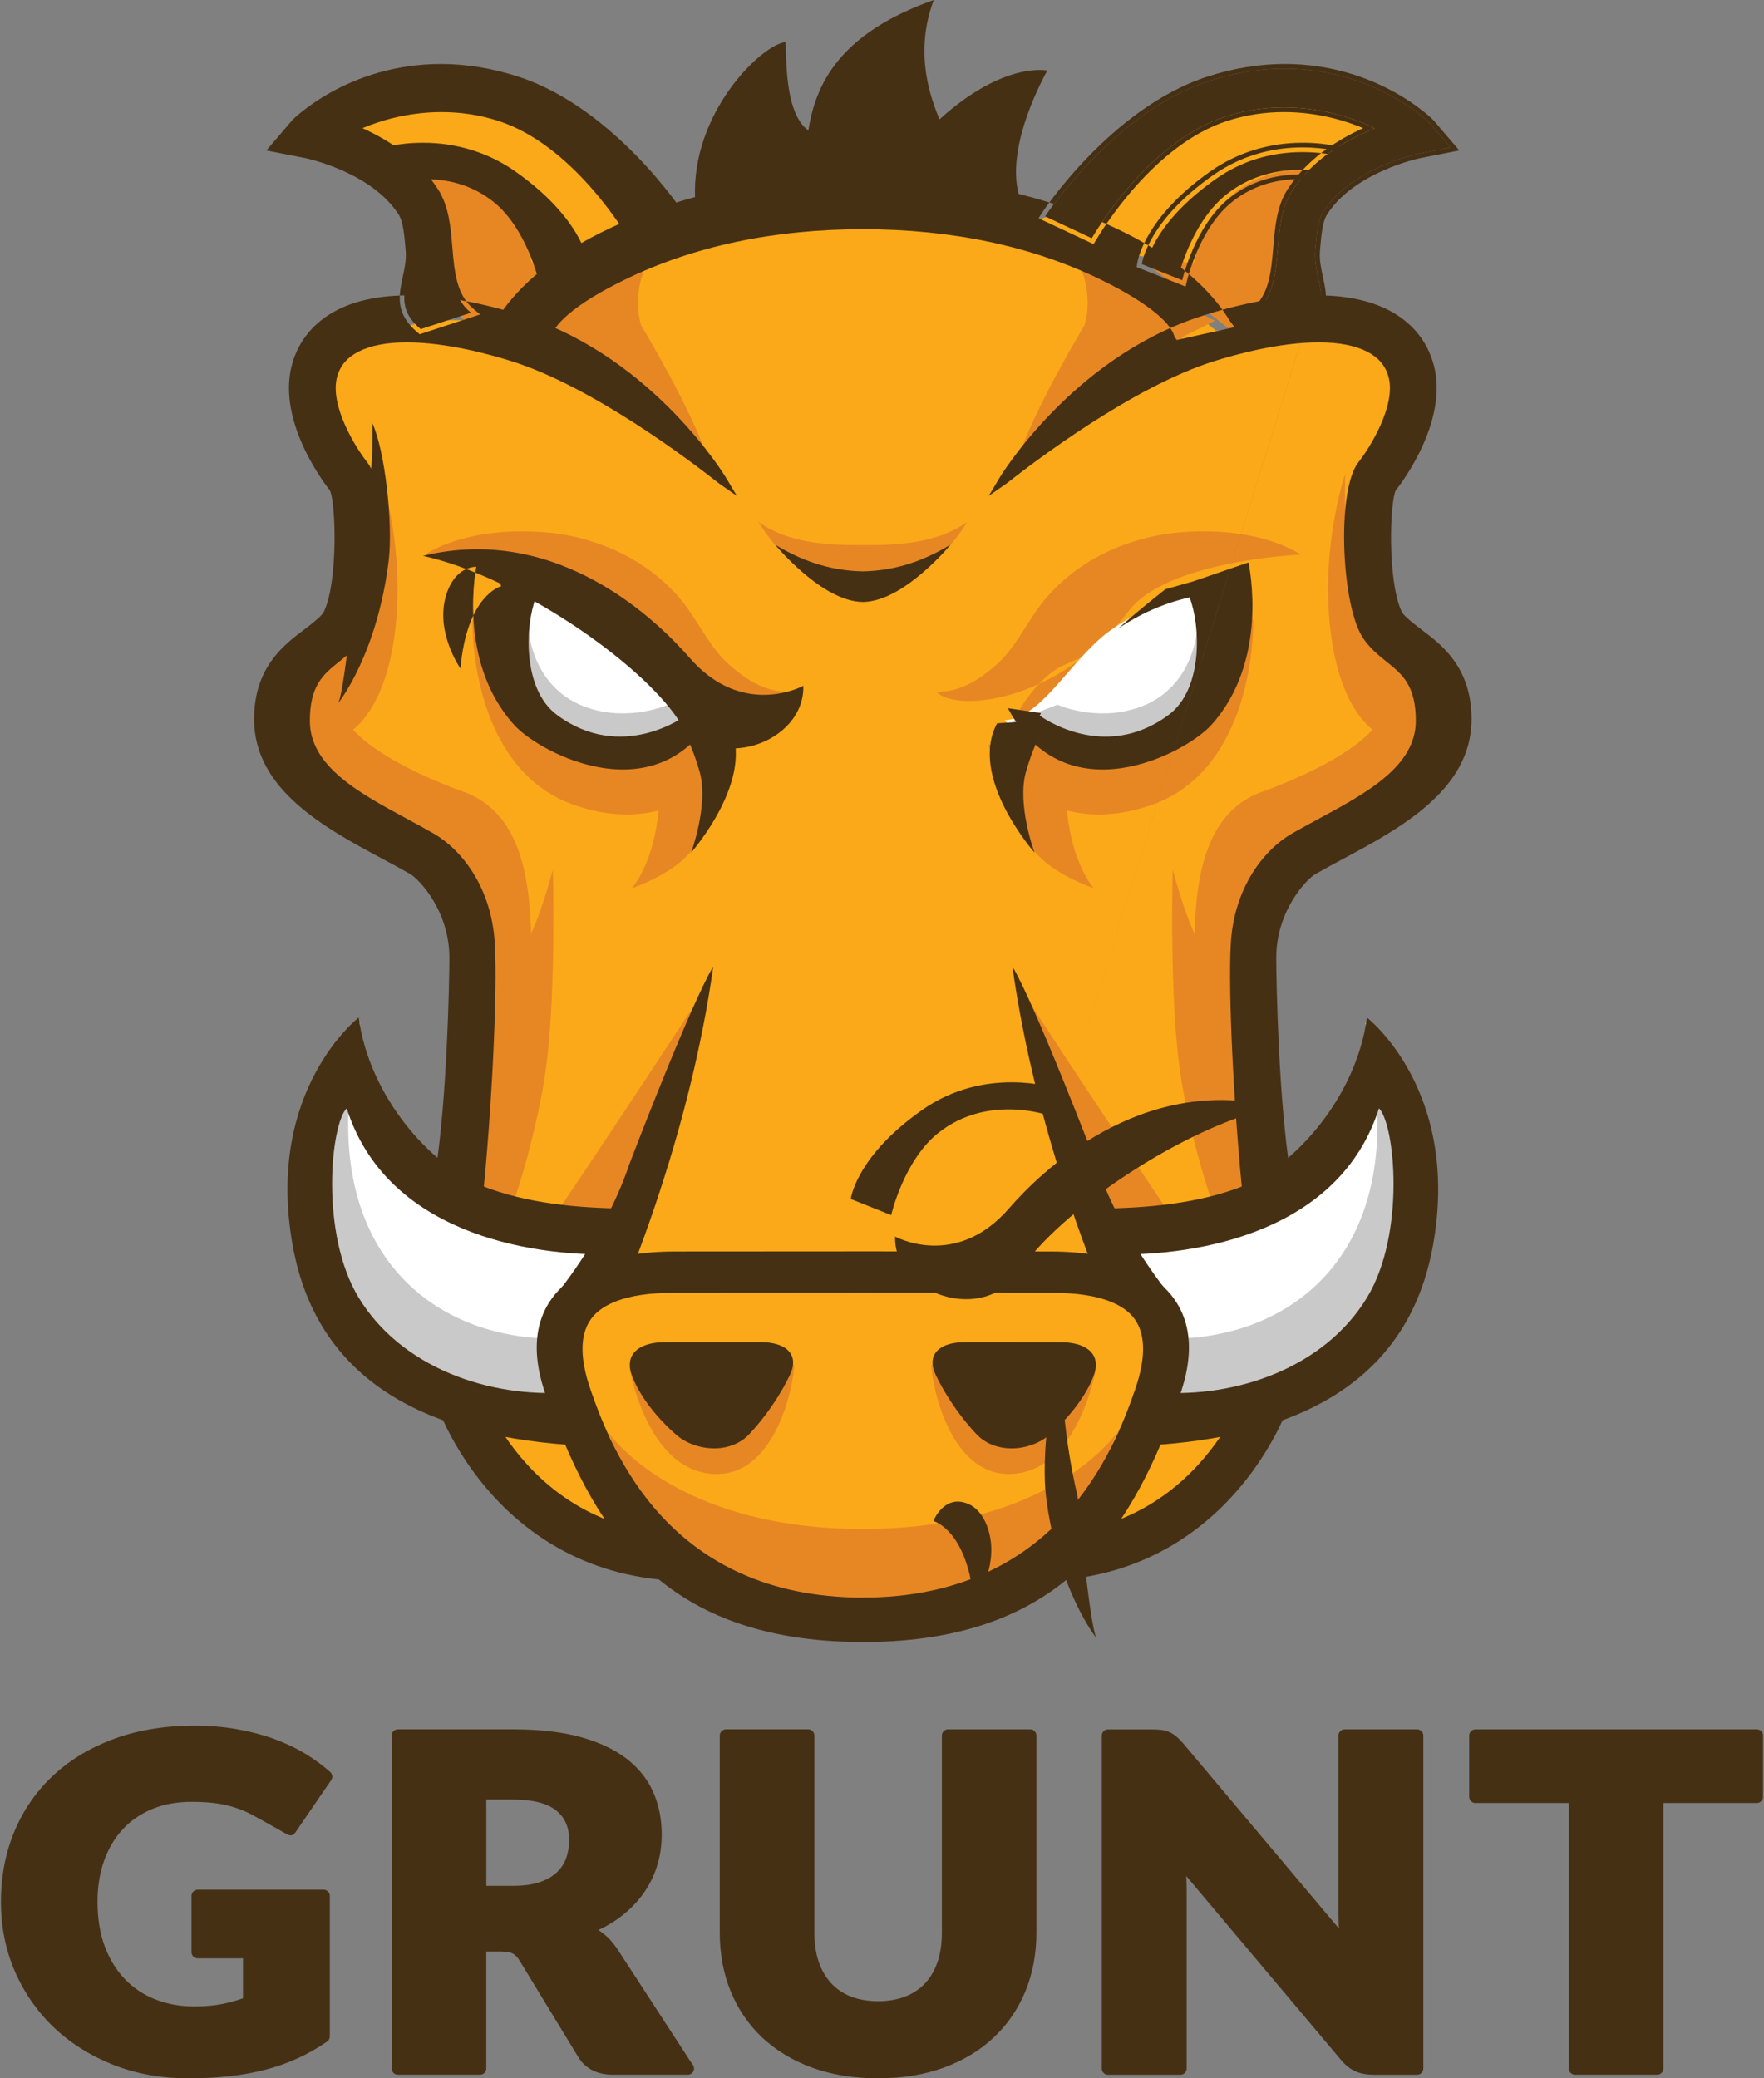 <svg xmlns="http://www.w3.org/2000/svg" viewBox="0 0 360 424" enable-background="new 0 0 360 424"><rect x="0" y="0" width="360" height="424" fill="#808080" stroke="none"/><path fill="#FBA919" d="M67.892 81.42s5.737 22.127 6.555 29.503c.82 7.375-14.75 23.765-14.75 31.96 0 8.197 3.273 22.948 21.305 30.325 18.032 7.376 20.488 26.224 20.488 37.7 0 11.473-6.555 33.598-6.555 33.598s-4.096 54.908 18.03 64.742c22.124 9.833 17.21 9.833 22.124 9.833 4.91 0 40.97 14.76 62.28 9.02 21.31-5.733 27.04-12.29 27.04-12.29s21.31 1.64 27.862-17.212c6.56-18.847 10.654-58.183 8.195-76.214-2.46-18.032-5.736-41.794 9.014-49.99 14.756-8.197 30.325-18.03 27.866-26.225-2.46-8.197-15.568-19.67-15.568-19.67s-3.28-20.488-.823-25.406c2.46-4.92 17.21-17.215 9.017-26.228-8.19-9.014-22.947-9.014-22.947-9.014l-18.85 1.637s-31.96-28.683-73.756-27.044c-41.794 1.64-68.02 27.045-68.02 27.045s-13.93-4.92-26.225 0c-12.297 4.92-14.748 0-12.29 13.934z"/><path fill="#E78724" d="M142.775 203.437s-16.23 24.815-28.133 42.425c-1.842 2.724 11.904 2.913 11.904 2.913l16.23-45.338zm7.727-51.447s-4.892 12.204-7.572 18.674c-2.91 7.034-14 10.533-14 10.533s5.75-6.03 5.75-21.306c0-6.402 8.274-8.95 8.274-8.95l7.548 1.055zm-4.942 6.9s-10.023 11.93-28.633 5.25c-18.614-6.68-20.522-30.546-20.522-37.228 0-6.682 35.317 6.682 40.09 9.546 4.774 2.864 13.836 14.317 9.065 22.432zM75.26 31.4s17.18-3.344 28.634 5.725c11.458 9.067 14.794 16.228 14.794 16.228L99.383 68.656S90.055 64.33 87.19 51.92c-2.862-12.408-.953-18.134-11.93-20.52zm65.29 93.027c-7.398-10.5-19.588-15.08-29.32-15.84-16.597-1.297-24.476 4.57-24.476 4.57s27.18 1.15 35.014 11.44c14.584 19.15 35.86 20.706 39.262 16.5-3.934.197-8.262-1.752-12.894-6.132-2.894-2.74-5.24-7.205-7.587-10.538zm-45.884 37.127S64.51 151.187 70.24 140.69c5.727-10.503 1.17-16.223 1.17-16.223s-16.84 12.57-12.55 25.932c2.638 8.2 7.062 14.14 31.355 25.52 11.652 21.64 2.406 60.6 2.96 60.78.923.308 16.36-7.63 15.306-44.076-.32-11.193-1.21-26.47-13.81-31.077zm39.518-111.48c-12.645 6.424-29.968 15.37-29.968 15.37l6.818 3.41c-.65 1.055-.965 1.684-.965 1.684l6.99 3.182s17.084 12.375 27.55 20.33c-3.49-10.745-13.733-27.627-13.733-27.627s-2.903-7.757 3.3-16.35zm42.006 261.86c-38.865 0-52.03-19.73-52.03-19.73l6.074 14.79c2.296 6.4 26.788 26.31 45.898 26.31"/><path fill="#E78724" d="M128.42 278.87s3.575 21.855 17.893 21.855c12.167 0 15.752-18.46 15.752-22.275l-33.646.42zm-23.828-32.958c1.272-3.502 5.726-17.66 7.157-30.545 1.71-15.432 1.09-38.003 1.09-38.003s-3.82 14.795-7.168 17.186c-3.34 2.385-9.545 18.61-9.545 18.61s-3.324 24.156-4.906 32.275c4.38.878 8.064-1.703 13.366.477zm-34.576-95.75s8.11-2.866 10.5-20.522c2.385-17.66-2.866-32.932-2.866-32.932s.477 24.34-2.385 29.114c-2.866 4.77-5.25 6.203-8.592 12.41-3.343 6.207 1.43 10.02 3.343 11.93z"/><path fill="#87CCEE" d="M113.063 69.06"/><path fill="#FDC168" d="M79.7 35.576l-1.655-1.05c-4.883.166 1.656 1.05 1.656 1.05z"/><path fill="#FBA919" d="M140.786 44.846s-7.634-1.272-11.454-6.998c-3.82-5.728-14.636-17.184-31.88-17.312-17.24-.13-34.3 4.583-34.3 4.583l14.89 9.402c1.576-.05 4.33-.03 8.884.122 18.688.62 21.565 19.105 21.565 19.105l65.87-9.07"/><path fill="#fff" d="M147.15 146.942s-8.91 8.91-22.592 6.044c-13.683-2.862-21.957-8.908-22.593-19.41-.636-10.5 2.866-14.635 2.866-14.635s15.278 4.78 22.6 11.14c7.318 6.37 12.726 16.55 19.727 16.868z"/><path fill="#C9C9C9" d="M136.368 143.76s-7.727 3.53-16.364.654c-11.306-3.77-12.06-15.53-12.06-15.53s-6.935 20.355 12.51 24.273c15.598 3.142 24.822-5.896 24.822-5.896l-8.908-3.5z"/><path fill="#463014" d="M145.25 257.84m-3.39-217.312c-.832-17.455 13.478-31.36 18.436-31.95.274 2.957-.276 14.495 4.68 18.043C166.42 17.2 171.3 6.81 190.57 0c-4.127 10.946-.55 20.115 1.152 24.365 13.16-11.944 22.025-9.97 22.025-9.97s-9.143 15.777-5.567 26.13c-26.416-2.072-66.192 2.806-66.32.003zm-56.003 26.59c-6.303-5.23-1.605-10.083-2.103-16.024-.27-3.16-.52-6.144-1.563-7.79-5.8-9.158-19.48-11.937-19.62-11.966l-6.42-1.258 4.25-4.973c.55-.643 18.01-17.3 45.03-8.58 18.9 6.096 32.89 26.764 33.41 27.6l-9.476 4.454c-.11-.17-11.17-19.6-27.384-24.83-13.107-4.222-25.186-.2-30.36 2.438 5.5 2.196 12.69 6.195 17.024 13.036 2.044 3.23 2.39 7.3 2.72 11.238.44 5.216.85 10.14 4.69 13.327L85.86 67.12zM69.023 143.45s7.94-9.847 10.294-29.008c.924-7.547-.717-22.433-3.343-28.16.477 14.08-3.102 28.16-3.102 28.16s-2.414 26.144-3.85 29.008zm41.872-86.278c-.004-.02-2.548-11.138-9.6-16.75-9.95-7.914-22.098-3.704-22.215-3.667l-1.764-5.45c.588-.19 14.473-4.565 27.27 4.43 12.872 9.046 14.417 17.246 14.55 18.152l-8.24 3.285zm-16.93 79.216s-4.167-5.964-3.418-12.523c.373-3.24 1.874-6.564 4.554-7.744 4.98-2.18 7.19 3.46 7.19 3.46s-7.01 1.73-8.32 16.81zM145.25 257.84m-5.544-112.362c.174.325.263.507.263.507s-13 9.752-26.318-.144c-7.128-5.3-6.455-18.41-4.27-23.97 5.678 1.286 10.495 3.606 14.52 6.315-5.087-4.54-9.54-7.884-9.53-7.96l-5.782-1.638-11.24-3.852c-.143.857-4.243 20.074 7.59 33.168 5.246 5.807 29.836 18.81 41.51-3.423l-6.75 1.007zm-1.216 1.43c7.316 11.134 25.775 4.77 25.457-7 0 0-12.334 6.806-23.23-5.727-6.363-7.31-26.75-27.49-54.394-20.78 19.09 4.198 44.366 21.64 52.167 33.513zm6.76 110.932"/><path fill="#463014" d="M83.74 178.334c1.76 1.017 7.966 7.445 7.97 17.06 0 4.82-.48 29.04-2.866 43.835 3.59 2.33 6.09 2.82 9.663 5.2 1.79-17.138 3.072-41.97 2.474-52-.68-11.43-6.8-19.1-12.47-22.37-1.778-1.02-3.635-2.027-5.505-3.038-9.72-5.252-19.77-10.685-19.77-19.962 0-7.256 2.82-9.526 5.807-11.932l.32-.26c1.98-1.6 4.226-3.418 5.555-6.4 3.627-8.153 4.22-28.92 0-34.193-2.103-2.628-7.738-11.46-6.118-17.398.616-2.267 2.043-3.946 4.366-5.136 2.46-1.26 5.78-1.895 9.87-1.895 8.03 0 16.935 2.445 21.53 3.9 16.42 5.204 36.23 20.208 41.91 24.683l.276.21 3.632 2.53-2.274-3.804c-.14-.237-14.535-23.905-40.27-32.584-5.01-1.688-14.846-4.52-24.513-4.52-5.756 0-10.64 1.005-14.507 2.985-4.714 2.41-7.906 6.258-9.233 11.12-3.25 11.922 7.335 25.195 7.696 25.62 1.238 2.202 1.76 18.205-1.09 24.61-.39.884-1.465 1.753-2.826 2.85-.427.346-.904.704-1.41 1.087-4.02 3.036-10.103 7.623-10.103 18.196 0 14.47 14.664 22.314 26.447 28.62 1.935 1.04 3.78 2.024 5.448 2.986zm2.117-111.217c-6.303-5.228-1.605-10.082-2.103-16.023-.27-3.16-.52-6.144-1.563-7.79-5.8-9.158-19.48-11.937-19.62-11.966l-6.42-1.258 4.25-4.973c.55-.643 18.01-17.3 45.03-8.58 18.9 6.096 32.89 26.764 33.41 27.6l-9.476 4.454c-.11-.17-11.17-19.6-27.384-24.83-13.107-4.222-25.186-.2-30.36 2.438 5.5 2.196 12.69 6.195 17.024 13.036 2.044 3.23 2.39 7.3 2.72 11.238.44 5.216.85 10.14 4.69 13.327L85.86 67.12zm-.205 1.073l-.407-.338c-4.674-3.88-3.845-7.7-3.042-11.397.365-1.706.75-3.47.594-5.28-.255-3.04-.5-5.91-1.416-7.36-5.52-8.72-18.87-11.514-19-11.54L54.36 30.7l5.317-6.216c.097-.116 11.306-11.43 30.29-11.43 5.175 0 10.477.86 15.752 2.564 19.72 6.36 33.79 27.79 33.924 28l.57.91-11.21 5.273-.45-.71c-1.207-2.053-11.836-19.58-26.87-24.43-3.693-1.192-7.583-1.794-11.56-1.794-7.203 0-13.044 1.964-16.152 3.28 5.194 2.34 11.493 6.278 15.48 12.564 2.167 3.423 2.517 7.61 2.86 11.65.423 5.028.822 9.756 4.35 12.684l1.33 1.102-12.34 4.047zm25.243-11.018c-.004-.02-2.548-11.138-9.6-16.75-9.95-7.914-22.098-3.704-22.215-3.667l-1.764-5.45c.588-.19 14.473-4.565 27.27 4.43 12.872 9.046 14.417 17.246 14.55 18.152l-8.24 3.285zm-.683 1.3l-.248-1.094c-.026-.107-2.52-10.844-9.266-16.207-3.844-3.06-8.48-4.61-13.77-4.61-4.13 0-7.2.988-7.535 1.1l-.912.306-2.36-7.267.908-.295c.407-.13 4.092-1.28 9.305-1.28 6.877 0 13.38 2.02 18.81 5.835 13.196 9.272 14.807 17.847 14.945 18.793l.116.747-9.986 3.977zM86.928 34.65c5.652 0 10.83 1.738 14.96 5.024 5.99 4.77 8.807 13.19 9.66 16.21l6.49-2.586c-.587-2.292-3.175-9.17-13.998-16.78-5.18-3.64-11.136-5.484-17.712-5.484-3.608 0-6.41.574-7.796.924l1.17 3.62c1.358-.367 3.972-.928 7.226-.928zm58.787 260.832c-2.82 0-5.698-1.023-7.693-2.75-1.527-1.316-6.69-6.06-8.968-11.87-.85-2.173-.66-3.91.574-5.162.85-.857 2.614-1.882 6.195-1.882l2.548-.004c3.04-.003 8.15-.003 12.52-.003h4.19c2.727 0 4.68.59 5.8 1.74 1.44 1.48.98 3.37.58 4.36-.702 1.74-3.607 7.397-8.525 12.65-1.76 1.89-4.324 2.928-7.214 2.928zm2.955-147.92l-10.18-.655s2.602 4.588 4.288 10.522c1.904 6.71-1.74 16.52-1.74 16.52s13.575-15.37 7.633-26.39zm-12.71 174.805c-36.238-2.785-48.988-37.028-48.988-44.16l9.464.004h-4.732 4.732c.047 3.086 9.678 32.378 40.25 34.73l-.725 9.433z"/><path fill="#fff" d="M125.777 261.016c-.566-3.273-.625-6.377.066-9.427-2.754-2.07-7.696-2.84-11.404-4.048-3.04-1.92-18.55 1.967-29.81-11.656-14.106-17.06-11.138-27.244-11.138-27.244-3.616 4.018-7.12 2.487-12.633 21.22-5.52 18.74 2.59 31.802 17.71 44.916 7.14 6.194 17.24 8.746 25.92 9.723-2.91-2.92 4.97-3.212 10.4-5.244-.433-4.384.29-8.64 3.56-12.067 1.97-2.066 4.508-3.3 7.14-4.285.15-.34.27-.654.41-.98-.085-.298-.17-.6-.225-.915z"/><path fill="#C9C9C9" d="M114.82 279.15c-.313-.92-.55-1.86-.783-2.803-.252-1.03-1.5-3.952.04-.617-.396-.853-.655-1.734-.846-2.62-24.48-.032-45.78-16.84-41.66-52.18-3.203-4.255-7.69 8.58-7.69 8.58s-12.257 35.588 19.397 49.38c10.548 4.6 19.87 7.898 22.068 6.567 4.58.93 8.717-2.263 10.268-4.363-.29-.645-.556-1.29-.783-1.945z"/><path fill="#463014" d="M125.336 255.892c.038-2.983.647-5.872 2.09-8.75.1-.2.217-.39.325-.582-9.42-.08-20.27-.983-29.51-4.68-10.15-4.063-22.85-17.96-25.04-34.288 0 0-19.12 14.758-13.5 46.346 5.27 29.662 30.095 39.332 58.4 40.968.018-.192-3.18-6.8-2.17-10.845-16.074 1.17-34.05-5.04-42.726-19.32-7.94-13.06-5.712-35.372-2.45-38.64 7.966 25.13 36.62 30.236 54.59 29.8zm50.854 38.948"/><path fill="#463014" d="M128.302 237.902c-5.094 14.95-15.5 27.047-15.5 27.047s14.314-.658 15.104-3.19c.585-1.868 12.924-30.75 17.66-64.59-4.455 7.32-16.828 39.446-17.264 40.726z"/><path fill="#E78724" d="M209.393 203.437s16.225 24.815 28.133 42.425c1.842 2.724-11.908 2.913-11.908 2.913l-16.225-45.338zm-7.73-51.447s4.894 12.204 7.57 18.674c2.91 7.034 14 10.533 14 10.533s-5.75-6.03-5.75-21.306c0-6.402-8.272-8.95-8.272-8.95l-7.54 1.055zm4.942 6.9s10.023 11.93 28.638 5.25c18.614-6.683 20.522-30.546 20.522-37.228 0-6.682-35.317 6.682-40.09 9.546-4.775 2.864-13.84 14.317-9.07 22.432zm70.3-127.49s-17.18-3.344-28.636 5.725c-11.46 9.067-14.8 16.228-14.8 16.228l19.304 15.302s9.33-4.325 12.195-16.735c2.862-12.408.954-18.134 11.93-20.52zm-65.287 93.027c7.397-10.5 19.583-15.08 29.32-15.84 16.597-1.297 24.472 4.57 24.472 4.57s-27.18 1.15-35.015 11.44c-14.585 19.15-35.854 20.706-39.256 16.5 3.93.197 8.26-1.752 12.89-6.132 2.89-2.74 5.24-7.205 7.582-10.538zm45.882 37.127s30.154-10.367 24.427-20.865c-5.726-10.51-1.172-16.23-1.172-16.23s16.843 12.57 12.548 25.933c-2.637 8.2-7.06 14.14-31.354 25.524-11.66 21.643-2.41 60.6-2.96 60.783-.928.308-16.36-7.63-15.31-44.076.32-11.192 1.216-26.47 13.815-31.076zm-39.516-111.48c12.64 6.424 29.967 15.37 29.967 15.37l-6.81 3.41c.65 1.055.966 1.684.966 1.684l-6.997 3.182s-17.085 12.375-27.55 20.33c3.484-10.745 13.73-27.627 13.73-27.627s2.906-7.757-3.3-16.35zm-42.007 261.86c38.86 0 52.025-19.73 52.025-19.73l-6.07 14.79c-2.296 6.4-26.79 26.31-45.896 26.31"/><path fill="#E78724" d="M223.748 278.87s-3.58 21.855-17.894 21.855c-12.165 0-15.75-18.46-15.75-22.275l33.644.42zm23.827-32.958c-1.273-3.502-5.726-17.66-7.16-30.545-1.716-15.432-1.087-38.003-1.087-38.003s3.82 14.795 7.156 17.186c3.344 2.385 9.546 18.61 9.546 18.61s3.324 24.156 4.906 32.275c-4.377.878-8.06-1.703-13.36.477zm34.58-95.75s-8.116-2.866-10.5-20.522c-2.386-17.66 2.864-32.932 2.864-32.932s-.48 24.34 2.38 29.114c2.864 4.773 5.25 6.203 8.59 12.41 3.34 6.205-1.435 10.02-3.34 11.93z"/><path fill="#87CCEE" d="M239.106 69.06"/><path fill="#FDC168" d="M272.465 35.576l1.66-1.05c4.883.166-1.66 1.05-1.66 1.05z"/><path fill="#FBA919" d="M211.378 44.846s7.638-1.272 11.454-6.998c3.82-5.728 14.64-17.184 31.883-17.312 17.242-.13 34.3 4.583 34.3 4.583l-14.89 9.402c-1.576-.05-4.33-.03-8.888.122-18.685.62-21.562 19.105-21.562 19.105l-65.86-9.07"/><path fill="#fff" d="M205.016 146.942s8.91 8.91 22.59 6.044c13.684-2.862 21.957-8.908 22.594-19.41.635-10.5-2.863-14.635-2.863-14.635s-15.275 4.78-22.593 11.14c-7.318 6.37-12.726 16.55-19.728 16.868z"/><path fill="#C9C9C9" d="M215.796 143.76s7.73 3.53 16.364.654c11.31-3.77 12.062-15.53 12.062-15.53s6.932 20.355-12.514 24.273c-15.594 3.142-24.82-5.896-24.82-5.896l8.908-3.5z"/><path fill="#463014" d="M206.916 257.84L266.31 67.117c6.302-5.228 1.608-10.082 2.106-16.023.266-3.16.516-6.144 1.56-7.79 5.8-9.158 19.482-11.937 19.623-11.966l6.42-1.258-4.25-4.973c-.55-.643-18.01-17.3-45.03-8.58-18.9 6.096-32.89 26.764-33.41 27.6l9.472 4.454c.115-.17 11.176-19.6 27.39-24.83 13.104-4.222 25.183-.2 30.354 2.438-5.497 2.196-12.69 6.195-17.024 13.036-2.044 3.23-2.386 7.3-2.718 11.238-.44 5.216-.856 10.14-4.695 13.327l10.192 3.334zm16.83 76.333s-7.936-9.847-10.29-29.008c-.923-7.547.715-22.433 3.34-28.16-.477 14.08 3.105 28.16 3.105 28.16s2.418 26.144 3.85 29.008zm-41.87-86.278c.005-.02 2.55-11.138 9.603-16.75 9.944-7.914 22.093-3.704 22.21-3.667l1.77-5.45c-.59-.19-14.478-4.565-27.278 4.43-12.876 9.046-14.417 17.246-14.555 18.152l8.243 3.285zm16.933 79.216s4.162-5.96 3.41-12.52c-.37-3.24-1.87-6.563-4.55-7.743-4.98-2.185-7.188 3.46-7.188 3.46s7.006 1.73 8.32 16.81zm8.103-69.27l5.544-112.36c-.174.326-.264.508-.264.508s12.99 9.752 26.307-.144c7.134-5.3 6.46-18.413 4.27-23.974-5.674 1.286-10.49 3.606-14.52 6.315 5.09-4.54 9.545-7.884 9.53-7.96l5.787-1.638 11.235-3.85c.144.857 4.243 20.074-7.595 33.17-5.243 5.805-29.833 18.807-41.505-3.425l6.754 1.004zm1.214 1.43c-7.317 11.137-25.77 4.77-25.45-7 0 0 12.33 6.81 23.225-5.724 6.362-7.313 26.752-27.49 54.397-20.783-19.09 4.2-44.37 21.64-52.174 33.514zm-6.76 110.935"/><path fill="#463014" d="M268.43 178.334c-1.76 1.017-7.97 7.445-7.97 17.06-.004 4.82.477 29.04 2.866 43.835-3.59 2.33-6.09 2.82-9.664 5.2-1.79-17.138-3.076-41.97-2.474-52 .683-11.43 6.8-19.1 12.474-22.37 1.777-1.02 3.635-2.027 5.51-3.038 9.72-5.252 19.77-10.685 19.77-19.962 0-7.256-2.825-9.526-5.81-11.932l-.32-.26c-1.98-1.6-4.227-3.418-5.553-6.4-3.63-8.153-4.23-28.92-.01-34.193 2.102-2.628 7.74-11.46 6.12-17.398-.62-2.267-2.05-3.946-4.37-5.136-2.46-1.26-5.775-1.895-9.867-1.895-8.026 0-16.937 2.445-21.528 3.9-16.42 5.204-36.23 20.208-41.915 24.683-.16.127-.255.2-.273.21l-3.636 2.53 2.275-3.804c.144-.237 14.535-23.905 40.272-32.584 5.007-1.688 14.843-4.52 24.51-4.52 5.757 0 10.636 1.005 14.507 2.985 4.715 2.41 7.905 6.258 9.233 11.12 3.25 11.922-7.335 25.195-7.696 25.62-1.232 2.202-1.754 18.205 1.09 24.61.395.884 1.47 1.753 2.834 2.85.426.346.9.704 1.408 1.087 4.025 3.036 10.104 7.623 10.104 18.196 0 14.47-14.662 22.314-26.44 28.62-1.937 1.04-3.784 2.024-5.447 2.986zm-17.49-112.92c-2.332-3.95-8.296-11.576-22.042-18.28-15.34-7.475-33.094-11.27-52.777-11.28v-.003h-.07v.01c-19.685.01-37.442 3.804-52.78 11.28-13.744 6.703-19.706 14.33-22.04 18.28l-1.002 1.324 11.77 2.62.374-.47.197-.433c.18-.78 1.76-4.98 14.883-11.38 14.03-6.842 30.394-10.31 48.633-10.32 18.24.008 34.6 3.477 48.628 10.32 13.126 6.4 14.71 10.6 14.89 11.378l.195.432.37.47 11.774-2.62-.998-1.324zm15.37 1.703c6.302-5.228 1.608-10.082 2.106-16.023.266-3.16.516-6.144 1.56-7.79 5.8-9.158 19.482-11.937 19.623-11.966l6.42-1.258-4.25-4.973c-.55-.643-18.01-17.3-45.03-8.58-18.9 6.096-32.89 26.764-33.41 27.6l9.472 4.454c.115-.17 11.176-19.6 27.39-24.83 13.104-4.222 25.183-.2 30.354 2.438-5.497 2.196-12.69 6.195-17.024 13.036-2.044 3.23-2.386 7.3-2.718 11.238-.44 5.216-.856 10.14-4.695 13.327l10.192 3.334zm-12.132-2.97l1.326-1.103c3.53-2.928 3.926-7.657 4.352-12.684.342-4.045.695-8.23 2.862-11.652 3.982-6.284 10.286-10.222 15.48-12.563-3.11-1.317-8.952-3.28-16.156-3.28-3.98 0-7.862.602-11.556 1.794-15.04 4.85-25.666 22.37-26.87 24.43l-.45.71-11.21-5.27.57-.91c.133-.214 14.2-21.64 33.925-28 5.28-1.706 10.58-2.567 15.76-2.567 18.986 0 30.196 11.317 30.29 11.43l5.32 6.217-8.023 1.574c-.132.027-13.477 2.82-19.005 11.54-.916 1.45-1.156 4.318-1.416 7.362-.15 1.81.23 3.573.6 5.28.8 3.695 1.63 7.52-3.047 11.395l-.407.34-12.34-4.048zm-12.908-6.975c.005-.02 2.55-11.138 9.603-16.75 9.948-7.914 22.097-3.704 22.21-3.667l1.77-5.45c-.59-.19-14.474-4.565-27.274 4.43-12.88 9.046-14.42 17.246-14.56 18.152l8.245 3.285zm-9.295-2.677l.11-.747c.14-.946 1.753-9.52 14.946-18.794 5.43-3.814 11.94-5.832 18.81-5.832 5.22 0 8.9 1.147 9.31 1.278l.91.294-2.365 7.268-.913-.303c-.34-.12-3.41-1.11-7.537-1.11-5.29 0-9.925 1.553-13.77 4.616-6.745 5.365-9.242 16.1-9.265 16.207l-.248 1.09-9.985-3.975zm40.49-18.92l1.175-3.618c-1.386-.352-4.192-.924-7.8-.924-6.574 0-12.533 1.846-17.71 5.484-10.827 7.61-13.415 14.488-14.002 16.78l6.497 2.587c.85-3.02 3.664-11.442 9.656-16.21 4.14-3.287 9.31-5.025 14.96-5.025 3.25 0 5.87.56 7.23.92zM199.242 292.56c-4.917-5.258-7.826-10.915-8.53-12.653-.4-.99-.86-2.877.583-4.36 1.124-1.147 3.072-1.736 5.796-1.736h4.2c4.37 0 9.477 0 12.515.01l2.548.004c3.58 0 5.343 1.024 6.19 1.88 1.236 1.25 1.43 2.99.58 5.164-2.278 5.81-7.443 10.555-8.97 11.87-2 1.727-4.87 2.75-7.69 2.75-2.89 0-5.453-1.04-7.214-2.923zm4.256-144.998l10.176-.655s-2.6 4.588-4.285 10.522c-1.91 6.71 1.74 16.52 1.74 16.52s-13.58-15.37-7.638-26.39z"/><path fill="#E78724" d="M176.085 111.21c-6.49 0-14.95-.177-21.298-4.74 0 0 8.31 14.572 21.287 14.572l.01-1.844.012 1.844c12.976 0 21.287-14.57 21.287-14.57-6.348 4.56-14.815 4.74-21.298 4.74z"/><path fill="#463014" d="M193.952 111.14c-6.51 3.94-12.322 5.305-17.867 5.426-5.546-.12-11.357-1.486-17.867-5.425 0 0 9.48 11.57 17.82 11.66v.01c.014 0 .03-.004.046-.004.015 0 .03.005.047.005v-.007c8.34-.09 17.828-11.655 17.828-11.655zm22.255 211.227l-.726-9.435c30.57-2.35 40.2-31.643 40.25-34.726h9.467c.005 7.13-12.75 41.376-48.983 44.16z"/><path fill="#fff" d="M226.39 261.016c.568-3.273.623-6.377-.067-9.427 2.758-2.07 7.696-2.84 11.404-4.048 3.032-1.92 18.552 1.967 29.81-11.656 14.103-17.06 11.13-27.244 11.13-27.244 3.62 4.018 7.122 2.487 12.638 21.22 5.52 18.74-2.595 31.802-17.712 44.916-7.14 6.194-17.238 8.746-25.922 9.723 2.91-2.92-4.962-3.212-10.39-5.244.435-4.384-.294-8.64-3.562-12.067-1.967-2.066-4.507-3.3-7.136-4.285-.15-.34-.275-.654-.41-.98.086-.298.168-.6.223-.915z"/><path fill="#C9C9C9" d="M237.342 279.15c.318-.92.55-1.86.784-2.803.255-1.03 1.505-3.952-.038-.617.395-.853.655-1.734.846-2.62 24.482-.032 45.78-16.84 41.662-52.18 3.205-4.255 7.696 8.58 7.696 8.58s12.257 35.588-19.397 49.38c-10.547 4.6-19.867 7.898-22.067 6.567-4.585.93-8.72-2.263-10.267-4.363.29-.645.56-1.29.788-1.945z"/><path fill="#463014" d="M226.827 255.892c-.034-2.983-.647-5.872-2.085-8.75-.102-.2-.22-.39-.326-.582 9.42-.08 20.27-.983 29.51-4.68 10.154-4.063 22.857-17.96 25.04-34.288 0 0 19.126 14.758 13.506 46.346-5.28 29.662-30.097 39.332-58.404 40.968-.015-.192 3.185-6.8 2.173-10.845 16.07 1.17 34.05-5.04 42.73-19.32 7.94-13.06 5.71-35.372 2.45-38.64-7.96 25.13-36.62 30.236-54.59 29.8z"/><g fill="#463014"><path d="M175.977 294.84"/><path d="M238.258 263.332c-3.382-3.656-9.6-8.014-23.937-8.014l-38.18-.023h-.095c-11.005.008-38.194.023-38.194.023-14.333 0-20.55 4.36-23.935 8.014-4.93 5.32-5.7 12.723-2.292 21.975 9.06 24.626 21.795 49.645 64.42 49.68v.004h.047c.013 0 .03.007.045.007v-.003c42.62-.037 55.355-25.054 64.42-49.68 3.41-9.252 2.635-16.654-2.29-21.975zm-6.636 20.248c-4.317 12.366-15.92 42.298-55.54 42.35-39.624-.052-51.222-29.983-55.54-42.35-2.388-6.86-2.206-11.938.56-15.092 1.89-2.156 6.23-4.73 16.12-4.73l10.333-.003c7.623-.007 17.194-.015 28.53-.02 11.33.005 20.906.013 28.527.02l10.33.004c9.893 0 14.232 2.57 16.122 4.722 2.763 3.157 2.947 8.23.558 15.092z"/></g><path fill="#463014" d="M223.863 237.902c5.094 14.95 15.498 27.047 15.498 27.047s-14.31-.658-15.1-3.19c-.58-1.868-12.92-30.75-17.653-64.59 4.453 7.32 16.826 39.446 17.263 40.726zM62.228 357.738c-1.906-1.15-4.04-2.16-6.35-2.996-2.29-.83-4.822-1.493-7.53-1.97-2.71-.478-5.636-.718-8.7-.718-5.933 0-11.394.888-16.228 2.64-4.85 1.76-9.048 4.265-12.477 7.443-3.443 3.184-6.125 7.024-7.973 11.417C1.126 377.93.193 382.79.193 388.007c0 5.127.98 9.95 2.91 14.332 1.928 4.38 4.63 8.21 8.028 11.41 3.4 3.19 7.46 5.72 12.09 7.53 4.63 1.8 9.72 2.72 15.148 2.72 2.98 0 5.803-.14 8.396-.43 2.603-.28 5.1-.733 7.424-1.34 2.32-.603 4.543-1.387 6.606-2.335 2.06-.943 4.07-2.088 5.964-3.395.347-.235.55-.627.55-1.046v-28.67c0-.7-.567-1.27-1.27-1.27h-25.69c-.702 0-1.27.57-1.27 1.27v11.474c0 .702.568 1.27 1.27 1.27h9.244v8.143c-1.282.458-2.64.837-4.05 1.13-1.69.355-3.67.535-5.89.535-2.864 0-5.54-.482-7.94-1.43-2.383-.937-4.47-2.32-6.195-4.106-1.738-1.794-3.123-4.03-4.113-6.65-1-2.64-1.507-5.72-1.507-9.15 0-3.1.46-5.94 1.363-8.448.897-2.484 2.187-4.64 3.826-6.395 1.634-1.752 3.648-3.13 5.98-4.097 2.345-.974 5.035-1.462 7.997-1.462 1.633 0 3.12.073 4.414.222 1.288.147 2.524.39 3.673.707 1.155.327 2.3.75 3.403 1.26 1.16.536 6.55 3.61 7.802 4.31.855.48 1.38.51 1.953-.3l7.268-10.61c.37-.524.29-1.248-.192-1.676-1.51-1.35-3.245-2.62-5.15-3.774zm63.786 39.922c-.793-1.224-1.745-2.282-2.828-3.145-.343-.273-.69-.53-1.05-.775 1.48-.683 2.848-1.48 4.08-2.373 1.898-1.376 3.526-2.963 4.836-4.723 1.32-1.77 2.326-3.72 2.994-5.8.667-2.078 1.003-4.304 1.003-6.634 0-3.05-.57-5.916-1.7-8.522-1.14-2.644-2.982-4.963-5.47-6.89-2.455-1.895-5.64-3.387-9.468-4.44-3.78-1.032-8.39-1.554-13.7-1.554h-23.51c-.7 0-1.27.568-1.27 1.27v67.912c0 .698.57 1.27 1.27 1.27H97.97c.703 0 1.27-.57 1.27-1.27V398.13h2.996c1.337 0 2.05.227 2.41.417.502.263.958.734 1.365 1.397l12.01 19.724c1.464 2.384 3.866 3.59 7.13 3.59h15.218c.706 0 1.274-.572 1.274-1.27 0-.366-.154-.696-.4-.927l-15.225-23.4zm-10.493-18.545c-.39 1.11-1.02 2.05-1.9 2.883-.89.834-2.06 1.502-3.48 1.982-1.46.497-3.284.75-5.42.75h-5.473v-17.595h5.477c4.01 0 6.968.754 8.794 2.235 1.77 1.438 2.63 3.4 2.63 6.005.003 1.34-.207 2.596-.62 3.74zm94.737-26.31H193.49c-.704 0-1.27.57-1.27 1.27V394.3c0 2.24-.305 4.258-.9 6-.586 1.697-1.435 3.15-2.527 4.32-1.09 1.158-2.444 2.065-4.03 2.69-3.224 1.274-7.894 1.274-11.12 0-1.58-.625-2.933-1.536-4.02-2.71-1.095-1.185-1.947-2.646-2.532-4.352-.59-1.73-.892-3.75-.892-5.996v-40.178c0-.7-.568-1.27-1.27-1.27H148.16c-.703 0-1.27.57-1.27 1.27v40.223c0 4.315.748 8.335 2.225 11.948 1.484 3.636 3.655 6.814 6.454 9.443 2.79 2.622 6.22 4.69 10.2 6.14 3.952 1.44 8.47 2.172 13.43 2.172 4.922 0 9.422-.732 13.38-2.17 3.98-1.453 7.41-3.52 10.203-6.142 2.8-2.63 4.978-5.804 6.48-9.435 1.494-3.62 2.25-7.643 2.25-11.953v-40.223c0-.7-.565-1.27-1.268-1.27zm78.95 0h-14.78c-.7 0-1.27.57-1.27 1.27v35.936c0 1.08.03 2.22.094 3.43l-31.793-37.78c-.513-.58-.967-1.04-1.366-1.38-.466-.398-.96-.706-1.462-.92-.503-.22-1.068-.366-1.688-.444-.54-.067-1.207-.1-1.995-.1h-8.83c-.698 0-1.268.567-1.268 1.27v67.91c0 .7.57 1.27 1.267 1.27h14.78c.702 0 1.275-.57 1.275-1.27v-36.4c0-.903-.03-1.853-.084-2.87L273.64 420.2c.96 1.146 1.99 1.96 3.07 2.413 1.046.434 2.314.654 3.764.654h8.73c.697 0 1.267-.57 1.267-1.27v-67.91c0-.706-.565-1.275-1.265-1.275zm69.33 0h-57.43c-.702 0-1.273.57-1.273 1.27v12.49c0 .7.57 1.272 1.27 1.272h19.065v54.15c0 .697.57 1.27 1.27 1.27h16.76c.7 0 1.27-.572 1.27-1.27v-54.15h19.06c.7 0 1.27-.57 1.27-1.272v-12.49c.004-.702-.57-1.27-1.27-1.27z"/></svg>